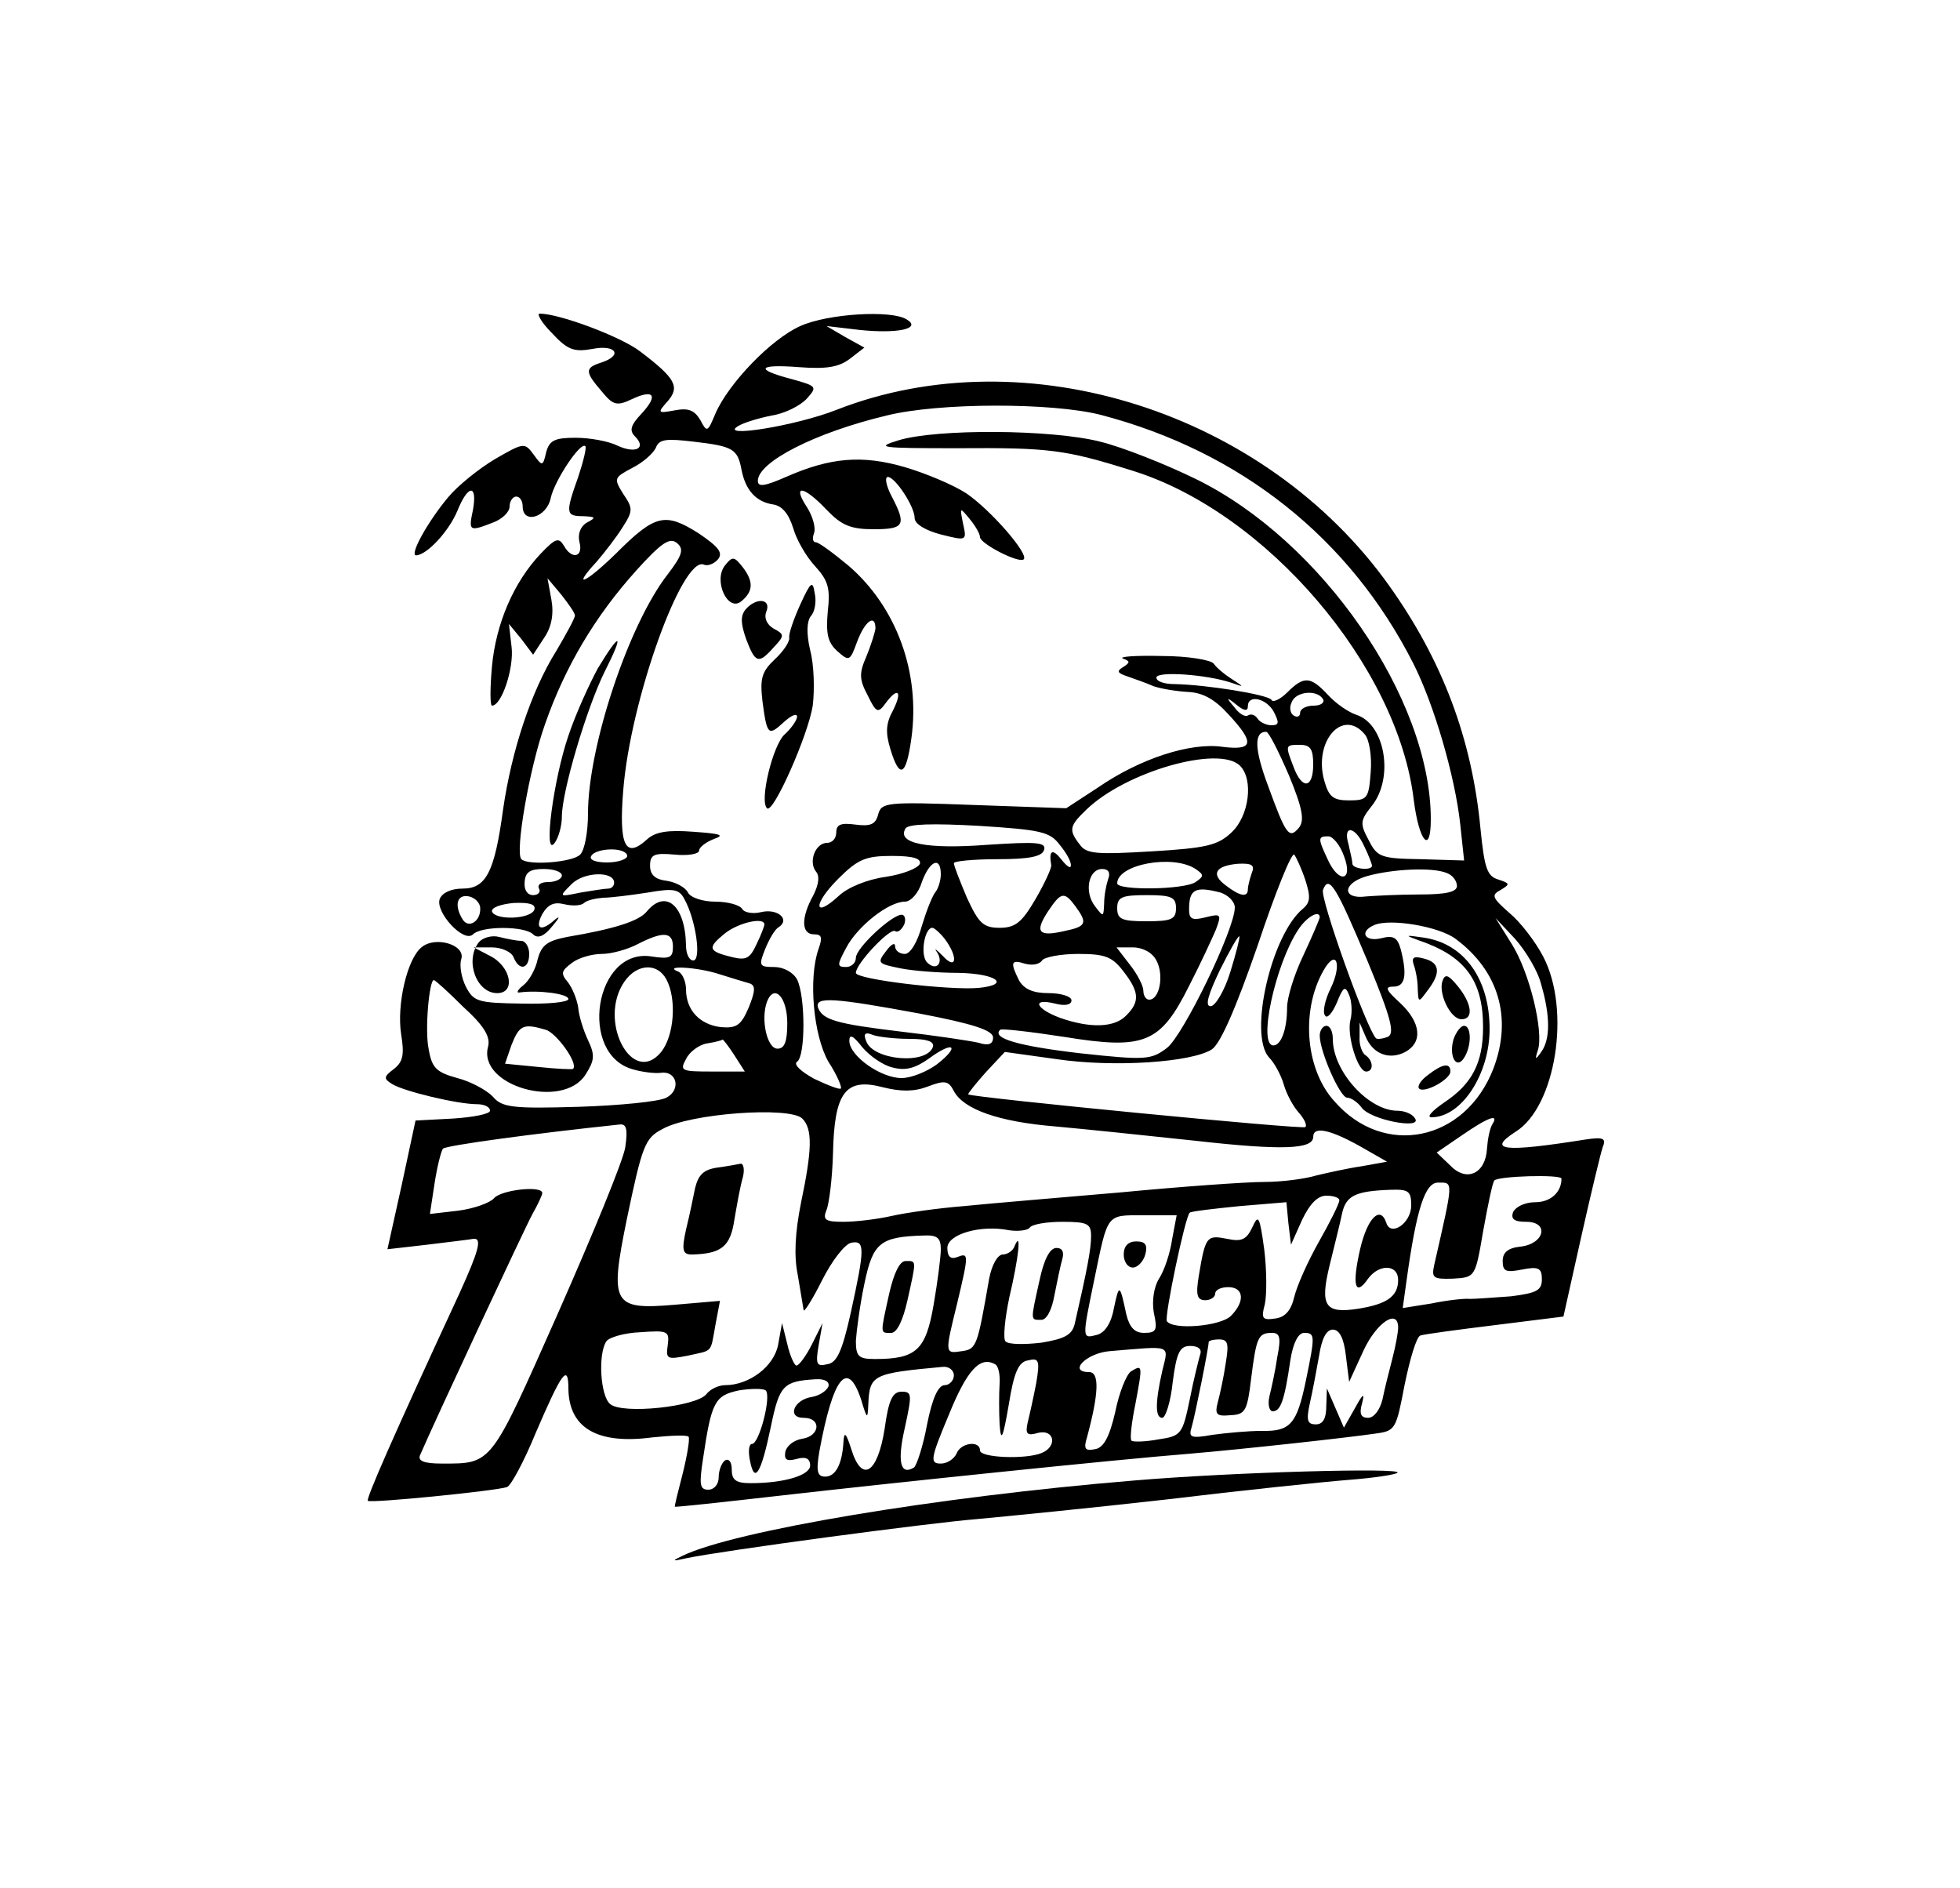 <?xml version="1.0" standalone="no"?>
<!DOCTYPE svg PUBLIC "-//W3C//DTD SVG 20010904//EN"
 "http://www.w3.org/TR/2001/REC-SVG-20010904/DTD/svg10.dtd">
<svg version="1.0" xmlns="http://www.w3.org/2000/svg"
 width="300pt" height="289pt" viewBox="0 0 300 289"
 preserveAspectRatio="xMidYMid meet">
<g transform="translate(0,289) scale(0.1,-0.1)"
fill="#000000" stroke="none">
<path d="M845 2380 c24 -26 34 -29 62 -24 36 7 47 -10 13 -21 -25 -8 -25 -14
1 -44 17 -21 23 -23 46 -12 34 16 41 6 15 -22 -17 -18 -19 -26 -10 -35 18 -18
1 -27 -27 -14 -14 7 -43 12 -64 12 -32 0 -40 -4 -45 -22 -5 -22 -6 -22 -19 -4
-14 19 -15 19 -60 -7 -25 -15 -57 -41 -71 -58 -31 -37 -60 -89 -49 -89 17 1
50 37 63 68 16 40 31 42 24 2 -7 -33 -6 -34 30 -20 14 5 26 16 26 25 0 8 5 15
10 15 6 0 10 -7 10 -15 0 -28 37 -17 43 13 6 27 46 87 53 79 2 -2 -3 -23 -11
-47 -20 -56 -19 -60 8 -60 19 -1 20 -2 5 -10 -10 -6 -14 -18 -11 -30 6 -23
-12 -27 -24 -5 -8 13 -13 11 -35 -12 -42 -44 -69 -108 -75 -173 -3 -33 -3 -60
0 -60 15 0 34 58 30 90 l-4 35 19 -23 18 -24 17 26 c11 16 15 36 11 58 l-6 33
21 -25 c11 -14 21 -28 21 -32 0 -4 -13 -28 -29 -55 -38 -61 -68 -152 -81 -242
-13 -96 -26 -121 -62 -121 -17 0 -31 -6 -35 -16 -7 -20 37 -68 51 -54 13 13
79 13 92 0 7 -7 17 -3 29 12 11 13 13 17 5 11 -22 -20 -32 -15 -20 8 9 15 18
19 34 15 13 -3 26 -2 30 2 4 4 17 7 29 8 12 0 43 4 69 8 40 7 48 5 56 -11 17
-31 26 -93 13 -93 -6 0 -11 10 -11 23 -1 61 -31 87 -60 52 -12 -15 -51 -27
-122 -39 -30 -6 -39 -12 -45 -34 -3 -15 -13 -33 -22 -40 -9 -7 -11 -12 -6 -11
29 4 75 -2 75 -10 0 -5 -32 -8 -72 -7 -67 1 -73 3 -85 26 -7 14 -10 33 -7 42
7 22 -40 36 -61 18 -22 -18 -38 -88 -31 -133 5 -31 3 -42 -11 -53 -16 -12 -16
-15 -3 -23 17 -11 100 -31 130 -31 11 0 20 -4 20 -10 0 -5 -26 -10 -57 -12
l-57 -3 -21 -98 -22 -99 61 7 c33 4 66 8 71 9 13 1 8 -18 -22 -84 -101 -218
-143 -314 -140 -317 4 -4 195 15 213 21 6 2 26 39 44 83 40 93 50 107 50 67 1
-60 45 -85 128 -74 29 3 54 4 56 1 2 -3 -2 -28 -9 -56 -7 -27 -13 -51 -12 -51
1 -1 74 7 162 17 166 19 512 55 625 64 83 7 246 25 286 31 30 4 31 7 44 75 8
39 18 73 24 75 6 2 58 9 115 16 l104 13 27 121 c15 67 30 129 33 138 6 14 1
16 -26 12 -126 -20 -152 -17 -107 12 61 38 85 186 42 268 -12 23 -35 53 -52
67 -26 23 -28 27 -13 35 15 9 14 10 -4 16 -17 5 -21 18 -27 78 -13 137 -58
257 -140 372 -189 265 -555 382 -845 269 -63 -25 -183 -44 -151 -25 8 5 31 12
51 16 20 3 44 15 54 26 16 18 16 19 -24 30 -57 15 -51 23 13 18 41 -3 60 0 77
13 l22 17 -29 16 -29 17 51 -6 c58 -6 95 2 72 16 -23 15 -121 9 -163 -10 -45
-20 -110 -88 -130 -134 -12 -29 -13 -29 -23 -10 -9 15 -18 19 -39 15 -27 -5
-27 -4 -11 14 19 22 12 35 -42 76 -30 23 -124 58 -154 58 -5 0 3 -14 19 -30z
m840 -125 c214 -56 381 -189 478 -380 32 -63 64 -173 72 -246 l6 -56 -66 2
c-61 1 -67 3 -80 29 -14 26 -13 30 5 53 34 43 20 125 -24 139 -12 4 -31 17
-43 30 -27 29 -37 30 -63 4 -10 -10 -22 -16 -24 -11 -6 8 -99 23 -148 24 -16
0 -28 4 -28 10 0 10 76 5 115 -8 20 -7 20 -7 0 6 -11 7 -23 17 -27 23 -4 6
-40 12 -80 12 -40 1 -67 -1 -59 -4 11 -4 11 -6 0 -13 -10 -6 -9 -9 6 -14 11
-4 29 -10 40 -15 11 -4 35 -8 53 -9 23 -1 41 -11 62 -34 41 -44 39 -56 -9 -50
-49 7 -126 -18 -190 -62 l-49 -32 -142 5 c-134 5 -141 4 -146 -15 -4 -15 -12
-18 -35 -15 -22 3 -29 0 -29 -12 0 -9 -6 -16 -14 -16 -18 0 -29 -29 -17 -44 6
-7 4 -20 -4 -36 -19 -34 -19 -60 1 -60 12 0 13 -5 7 -22 -16 -45 -8 -133 15
-173 13 -20 21 -39 19 -41 -2 -2 -20 5 -41 15 -20 11 -32 22 -26 26 13 8 13
100 0 126 -6 11 -21 19 -35 19 -23 0 -24 2 -14 27 6 15 15 31 21 34 18 12 -2
29 -27 23 -12 -3 -26 -1 -29 5 -4 6 -22 11 -41 11 -19 0 -38 6 -42 14 -4 8
-19 16 -33 18 -17 2 -25 9 -25 23 0 17 6 20 38 17 20 -2 37 1 37 6 0 5 10 13
23 18 17 6 10 8 -32 11 -39 3 -58 0 -71 -12 -33 -30 -43 -9 -36 76 11 138 90
357 123 345 6 -3 16 1 22 8 8 10 1 19 -30 40 -51 32 -66 29 -126 -31 -47 -46
-69 -55 -30 -13 12 14 30 37 40 53 16 25 16 29 1 51 -15 24 -14 25 14 40 16 8
32 22 36 31 5 13 16 14 58 9 60 -7 67 -11 73 -43 6 -31 22 -49 48 -53 14 -2
24 -14 31 -36 5 -18 20 -44 34 -59 20 -22 23 -34 19 -69 -3 -34 0 -47 14 -60
19 -17 20 -16 31 14 12 32 28 43 28 20 -1 -7 -7 -26 -14 -43 -11 -25 -11 -35
2 -59 13 -27 16 -28 27 -13 19 26 27 20 12 -10 -11 -20 -12 -34 -4 -60 14 -46
24 -41 32 17 14 101 -23 201 -96 264 -24 20 -46 36 -50 36 -5 0 -6 6 -3 14 3
8 -2 26 -11 40 -23 35 -5 33 30 -4 23 -24 37 -30 72 -30 47 0 51 6 28 50 -9
17 -11 30 -6 30 11 0 41 -45 41 -63 0 -9 17 -19 40 -25 40 -10 40 -10 34 17
-5 25 -5 25 10 7 9 -11 16 -23 16 -28 0 -10 60 -41 67 -34 8 8 -50 75 -88 101
-20 13 -63 31 -94 40 -65 19 -114 15 -182 -15 -32 -14 -43 -16 -43 -6 0 29 88
74 197 100 80 20 254 20 328 1z m-663 -244 c-60 -77 -122 -264 -122 -366 0
-28 -5 -56 -12 -63 -12 -12 -80 -17 -90 -7 -10 10 12 138 36 206 31 89 77 166
140 236 38 42 51 51 62 42 11 -9 9 -18 -14 -48z m1003 -191 c3 -5 -3 -10 -14
-10 -12 0 -21 -5 -21 -11 0 -5 -4 -8 -10 -4 -5 3 -7 12 -3 20 6 17 39 20 48 5z
m-115 -11 c0 19 29 12 40 -9 8 -16 8 -20 -4 -20 -8 0 -18 5 -21 10 -4 6 -10 8
-15 5 -4 -3 -14 3 -21 13 -13 15 -12 16 4 3 11 -9 17 -10 17 -2z m179 -43 c7
-8 11 -34 9 -58 -3 -40 -5 -43 -33 -43 -24 0 -31 5 -38 30 -17 60 28 112 62
71z m-116 -63 c21 -51 24 -69 15 -80 -15 -18 -20 -10 -47 64 -21 56 -22 83 -3
83 4 0 19 -30 35 -67z m37 17 c0 -37 -17 -39 -30 -4 -13 34 -13 34 10 34 16 0
20 -7 20 -30z m-112 -2 c21 -21 14 -77 -13 -102 -21 -20 -39 -24 -122 -29 -84
-5 -100 -4 -110 10 -18 23 -16 29 10 54 60 58 203 99 235 67z m-276 -121 c10
-12 18 -26 17 -32 0 -5 -6 -1 -14 9 -14 18 -20 15 -16 -8 1 -4 -10 -28 -24
-52 -21 -36 -31 -44 -55 -44 -25 0 -32 7 -50 46 -11 26 -20 49 -20 53 0 3 30
6 67 6 48 0 68 4 71 14 4 12 -11 13 -87 8 -92 -7 -139 2 -125 25 4 7 42 8 113
4 94 -6 108 -9 123 -29z m466 -2 c7 -14 12 -28 12 -30 0 -8 -30 -5 -30 3 0 4
-3 17 -6 30 -9 30 10 28 24 -3z m-31 -15 c15 -39 -8 -43 -25 -5 -15 32 -15 35
1 35 7 0 18 -13 24 -30z m-1097 0 c0 -5 -14 -10 -31 -10 -17 0 -28 4 -24 10 3
6 17 10 31 10 13 0 24 -4 24 -10z m1038 -37 c8 -25 8 -34 -4 -44 -48 -40 -83
-191 -52 -227 9 -9 19 -28 23 -42 4 -14 14 -33 23 -43 8 -9 13 -19 10 -22 -4
-4 -508 45 -516 50 -1 1 11 16 27 34 l29 31 79 -11 c88 -13 207 -5 238 15 13
9 36 61 70 159 27 81 52 143 56 139 3 -4 11 -21 17 -39z m-590 25 c-3 -7 -26
-16 -52 -20 -29 -4 -58 -16 -72 -29 -39 -36 -40 -13 -1 26 30 30 42 35 82 35
33 0 45 -4 43 -12z m32 -16 c0 -10 -4 -22 -8 -27 -5 -6 -14 -29 -21 -52 -7
-26 -18 -43 -26 -43 -8 0 -15 5 -15 12 0 6 -6 3 -14 -8 -14 -18 -12 -19 22
-26 20 -4 60 -7 89 -7 58 -1 81 -18 31 -23 -45 -4 -188 13 -188 23 0 14 52 69
60 64 4 -3 10 2 14 10 3 8 1 15 -4 15 -15 0 -70 -51 -70 -66 0 -8 -7 -14 -15
-14 -14 0 -14 3 0 29 17 33 65 71 90 71 9 0 21 13 26 30 12 33 29 40 29 12z
m390 8 c13 -9 13 -11 0 -20 -18 -12 -120 -13 -120 -2 0 29 85 45 120 22z m86
-6 c-3 -9 -6 -20 -6 -25 0 -13 -12 -11 -34 6 -23 17 -16 30 19 33 21 1 26 -2
21 -14z m-1056 -4 c0 -5 -9 -10 -21 -10 -11 0 -17 -4 -14 -10 3 -5 -1 -10 -9
-10 -9 0 -14 8 -13 20 1 15 8 20 29 20 15 0 28 -4 28 -10z m80 -11 c0 -5 -4
-9 -9 -9 -5 0 -24 -3 -42 -6 -34 -7 -34 -7 -14 13 19 19 65 20 65 2z m756 5
c-3 -9 -6 -25 -6 -37 -1 -21 -1 -21 -14 -4 -17 22 -10 57 11 57 10 0 13 -6 9
-16z m518 10 c9 -3 16 -12 16 -20 0 -9 -16 -13 -57 -13 -32 0 -69 -2 -82 -3
-37 -5 -37 20 1 31 39 11 100 14 122 5z m-120 -137 c36 -87 41 -109 30 -114
-8 -3 -16 -4 -18 -2 -15 16 -86 215 -81 227 9 24 20 6 69 -111z m-226 107 c12
-4 22 -14 22 -23 0 -33 -79 -196 -104 -215 -24 -18 -32 -19 -133 -8 -94 11
-136 23 -122 36 2 2 46 -3 98 -11 123 -20 147 -10 191 78 17 33 35 72 41 86 9
24 8 25 -16 19 -20 -5 -25 -3 -25 12 0 31 9 36 48 26z m-1133 -24 c1 -20 -18
-32 -27 -17 -13 21 -9 39 10 35 9 -2 17 -10 17 -18z m911 3 c19 -26 17 -31
-17 -38 -39 -9 -46 -2 -25 30 20 30 25 31 42 8z m154 -3 c0 -17 -7 -20 -45
-20 -38 0 -45 3 -45 20 0 17 7 20 45 20 38 0 45 -3 45 -20z m-982 -2 c-5 -15
-60 -17 -65 -3 -1 6 13 11 33 13 25 1 34 -2 32 -10z m1202 -12 c0 -2 -11 -28
-25 -58 -14 -29 -25 -65 -25 -80 0 -33 -9 -58 -21 -58 -24 0 3 124 38 177 13
20 33 31 33 19z m-850 -11 c0 -2 -5 -16 -12 -30 -10 -22 -16 -25 -37 -20 -37
9 -39 14 -12 36 21 17 61 26 61 14z m1058 -22 c66 -49 87 -121 58 -198 -43
-112 -168 -138 -244 -50 -46 51 -51 145 -13 205 18 27 24 1 8 -32 -9 -18 -13
-37 -9 -42 3 -6 11 3 18 19 10 25 13 27 19 12 4 -9 5 -27 2 -38 -6 -23 11 -79
24 -79 12 0 11 17 -1 25 -5 3 -10 16 -9 28 l0 22 9 -21 c11 -27 36 -37 61 -24
27 15 24 45 -8 75 -22 20 -24 25 -10 25 18 0 21 18 11 57 -5 18 -11 22 -30 17
-25 -6 -34 10 -11 20 24 11 100 -2 125 -21z m131 -70 c14 -48 14 -84 0 -103
-9 -13 -10 -12 -5 3 9 29 -13 119 -40 162 l-25 40 30 -32 c16 -18 35 -49 40
-70z m-913 70 c21 -28 18 -49 -3 -26 -10 10 -14 13 -9 6 11 -17 -1 -30 -15
-16 -11 11 -4 53 8 53 3 0 12 -8 19 -17z m-416 -12 c0 -17 -5 -19 -32 -15 -88
15 -114 -151 -28 -173 14 -4 32 -6 41 -5 25 4 32 -26 9 -38 -11 -6 -72 -12
-135 -14 -101 -3 -117 -1 -131 16 -10 10 -34 23 -54 28 -32 9 -39 15 -44 45
-6 29 1 105 8 105 2 0 22 -18 45 -41 32 -29 42 -46 38 -61 -16 -60 114 -97
149 -43 14 22 15 30 4 53 -7 15 -14 37 -15 50 -2 13 -9 30 -16 39 -11 13 -10
17 6 29 10 8 31 14 46 14 15 0 40 7 55 15 39 20 54 19 54 -4z m853 -39 c-9
-29 -23 -52 -30 -52 -9 0 -4 17 14 55 15 30 28 53 30 52 1 -2 -5 -26 -14 -55z
m-113 18 c12 -22 5 -60 -11 -60 -5 0 -9 6 -9 14 0 7 -9 25 -21 40 l-20 26 25
0 c15 0 30 -8 36 -20z m-51 -16 c25 -32 26 -47 5 -68 -18 -19 -55 -20 -101 -4
-38 14 -45 31 -8 22 15 -4 25 -2 25 5 0 6 -16 11 -35 11 -24 0 -37 6 -45 19
-14 28 -13 33 9 26 11 -3 22 -1 26 5 3 5 28 10 55 10 41 0 52 -4 69 -26z
m-699 -13 c16 -30 12 -86 -8 -111 -44 -54 -98 48 -56 108 19 27 50 29 64 3z
m81 8 c19 -6 39 -12 46 -14 10 -3 9 -12 -1 -37 -12 -28 -19 -32 -43 -30 -32 4
-53 26 -53 58 0 12 -6 25 -12 27 -25 10 30 7 63 -4z m104 -75 c0 -28 -4 -39
-15 -39 -16 0 -26 45 -16 72 11 28 31 7 31 -33z m201 15 c84 -16 114 -26 114
-37 0 -10 -7 -13 -22 -8 -13 3 -66 11 -118 17 -100 12 -121 18 -128 37 -5 17
24 15 154 -9z m-571 -25 c16 -4 51 -52 42 -60 -1 -1 -25 0 -53 3 l-51 5 10 29
c12 30 18 33 52 23z m532 -58 c19 -5 34 -1 55 14 38 28 48 19 12 -9 -15 -11
-39 -21 -54 -21 -32 0 -80 34 -80 57 0 11 6 8 20 -10 11 -13 32 -28 47 -31z
m25 44 c27 0 38 -4 36 -12 -9 -28 -91 -21 -102 8 -5 12 -2 15 10 10 8 -3 34
-6 56 -6z m-268 -25 l16 -25 -50 0 c-47 0 -50 1 -40 19 5 11 20 22 32 24 13 2
24 5 24 6 1 0 9 -10 18 -24z m296 -48 c26 10 32 9 40 -7 15 -28 69 -47 155
-54 44 -4 141 -14 215 -22 133 -15 180 -13 180 6 0 17 26 11 71 -14 l42 -24
-39 -7 c-21 -3 -52 -10 -69 -14 -16 -5 -52 -10 -80 -10 -27 0 -126 -7 -220
-16 -93 -8 -201 -17 -240 -21 -38 -3 -88 -10 -110 -15 -22 -5 -55 -9 -74 -9
-28 0 -32 3 -26 18 4 9 9 49 10 87 2 93 19 116 76 101 28 -7 48 -7 69 1z
m-192 -49 c16 -16 15 -48 -2 -129 -9 -45 -11 -81 -5 -110 4 -24 8 -48 9 -54 0
-5 13 15 28 45 15 30 35 56 45 58 21 4 21 -8 -1 -108 -13 -58 -21 -76 -36 -78
-16 -4 -18 0 -13 29 l6 34 -16 -32 c-9 -18 -20 -33 -24 -33 -3 0 -10 15 -14
33 l-8 32 -6 -33 c-6 -33 -44 -62 -81 -62 -10 0 -23 -6 -29 -14 -16 -19 -128
-31 -147 -15 -15 12 -19 76 -6 96 4 6 27 13 52 14 42 3 45 2 42 -20 -3 -21 -1
-22 30 -16 40 9 35 3 43 47 l7 37 -70 -6 c-94 -8 -99 1 -73 129 24 115 28 126
55 140 42 24 195 35 214 16z m1056 -9 c-4 -7 -7 -23 -8 -37 -2 -38 -31 -52
-56 -26 l-21 20 38 26 c42 29 58 34 47 17z m-1327 -35 c-3 -20 -50 -134 -103
-254 -104 -234 -100 -230 -178 -230 -27 0 -37 4 -33 13 21 49 160 347 172 369
8 14 15 29 15 32 0 12 -63 5 -74 -8 -6 -7 -31 -16 -55 -19 l-43 -5 7 46 c4 26
10 50 13 54 6 5 138 23 271 37 10 1 12 -8 8 -35z m1433 -48 c0 -21 -17 -36
-40 -36 -16 0 -30 -7 -34 -15 -4 -11 2 -15 20 -15 36 0 28 -34 -9 -38 -19 -2
-27 -9 -27 -22 0 -16 5 -18 30 -13 25 5 30 2 30 -15 0 -17 -8 -21 -47 -26 -27
-2 -55 -4 -63 -4 -8 1 -35 -2 -59 -7 l-44 -7 6 43 c15 108 28 149 48 149 24 0
24 5 -6 -127 -4 -19 -1 -21 29 -20 34 2 34 2 46 72 7 39 14 73 17 78 4 7 103
10 103 3z m-230 -41 c0 -27 -31 -48 -38 -27 -9 28 -29 8 -40 -39 -13 -56 -8
-75 12 -46 17 23 46 22 46 -2 0 -25 -17 -37 -61 -44 -51 -8 -59 4 -44 66 7 29
16 64 19 79 6 28 20 35 74 37 28 1 32 -2 32 -24z m-110 8 c0 -5 -14 -33 -31
-63 -17 -30 -34 -68 -38 -85 -5 -21 -14 -31 -29 -33 -20 -3 -22 0 -16 22 3 15
3 52 -1 84 -7 51 -9 54 -18 34 -9 -19 -16 -23 -39 -18 -31 6 -33 4 -43 -56 -5
-30 -3 -38 10 -38 8 0 15 5 15 10 0 6 9 10 20 10 24 0 26 -22 4 -44 -16 -16
-89 -22 -98 -8 -4 7 28 160 35 166 2 2 36 6 76 10 l72 6 3 -32 4 -33 17 38
c12 25 24 37 37 37 11 0 20 -3 20 -7z m-256 -60 c-3 -21 -12 -48 -20 -60 -8
-13 -11 -34 -8 -52 6 -27 4 -31 -15 -31 -14 0 -22 8 -27 28 -10 47 -11 48 -19
10 -4 -23 -14 -38 -26 -41 -23 -6 -23 -7 -4 85 21 102 18 98 75 98 l51 0 -7
-37z m-124 5 c0 -20 -6 -51 -25 -134 -4 -17 -15 -23 -51 -29 -26 -3 -50 -3
-55 2 -4 4 -1 35 6 68 14 59 19 104 8 78 -2 -7 -11 -13 -18 -13 -8 0 -17 -16
-21 -37 -18 -103 -19 -108 -42 -111 -26 -4 -26 -4 -7 73 18 76 18 78 0 71 -10
-4 -15 1 -15 14 0 21 51 36 95 27 14 -2 28 0 31 4 3 5 25 9 50 9 39 0 44 -3
44 -22z m-230 -20 c0 -12 -5 -50 -11 -85 -12 -70 -27 -83 -90 -83 -25 0 -29 4
-29 28 1 15 6 54 13 87 13 63 24 72 90 74 21 1 27 -3 27 -21z m700 -120 c0 -7
-4 -29 -9 -48 -5 -19 -12 -47 -15 -62 -4 -16 -13 -28 -22 -28 -11 0 -14 6 -9
23 4 16 1 14 -11 -8 l-17 -30 -13 30 -13 30 -1 -27 c0 -19 -5 -28 -16 -28 -13
0 -15 6 -9 33 4 17 10 50 14 72 4 26 11 40 21 40 10 0 17 -13 20 -40 l5 -40
22 48 c20 43 53 65 53 35z m-185 -45 c-3 -21 -9 -48 -12 -60 -3 -13 0 -23 5
-23 12 0 18 16 27 78 4 26 12 42 21 42 17 0 17 -4 3 -72 -14 -68 -24 -79 -68
-78 -20 0 -53 -3 -75 -6 -34 -6 -37 -4 -32 12 5 17 26 121 26 130 0 2 7 4 16
4 14 0 15 -7 10 -37 -3 -21 -9 -48 -12 -59 -5 -19 -2 -22 19 -20 23 1 26 6 32
56 8 64 11 70 32 70 12 0 14 -7 8 -37z m-176 -21 c-11 -49 -11 -72 0 -72 5 0
13 25 16 55 6 46 11 55 27 55 12 0 18 -5 15 -13 -2 -7 -10 -38 -16 -69 -11
-53 -13 -56 -48 -61 -21 -4 -39 -4 -41 -2 -3 2 0 28 6 57 11 59 11 60 -7 49
-7 -5 -18 -32 -24 -62 -9 -39 -18 -55 -31 -57 -15 -3 -18 0 -12 19 18 67 19
99 3 99 -33 0 -4 29 31 32 97 8 91 11 81 -30z m-249 -20 c-1 -15 -1 -43 0 -62
2 -28 5 -22 14 30 8 50 15 66 30 68 16 4 18 0 12 -35 -4 -21 -10 -48 -13 -60
-4 -18 -1 -21 16 -16 25 6 30 -21 5 -31 -25 -10 -94 -7 -94 4 0 16 -30 12 -36
-5 -4 -8 -14 -15 -24 -15 -17 0 -16 7 12 74 28 69 48 91 71 78 5 -2 8 -16 7
-30z m-70 13 c0 -8 -7 -15 -14 -15 -10 0 -19 -20 -27 -60 -6 -33 -16 -63 -20
-66 -21 -13 -26 9 -14 61 11 51 11 55 -5 55 -14 0 -20 -13 -26 -57 -11 -69
-35 -83 -51 -31 -8 25 -11 28 -12 11 -2 -34 -12 -53 -28 -53 -12 0 -14 8 -9
38 21 114 43 143 64 80 9 -30 10 -31 11 -8 2 46 6 48 114 58 9 1 17 -5 17 -13z
m-192 -17 c-3 -7 -14 -14 -25 -16 -28 -4 -39 -32 -13 -32 28 0 25 -28 -2 -32
-13 -2 -24 -11 -26 -20 -2 -12 2 -15 17 -11 14 4 21 1 21 -10 0 -15 -40 -27
-91 -27 -23 0 -29 5 -29 21 0 11 -4 17 -10 14 -5 -3 -10 -15 -10 -26 0 -11 -7
-19 -16 -19 -13 0 -14 8 -8 47 13 88 18 97 55 105 19 3 37 3 41 0 9 -9 -10
-82 -21 -82 -5 0 -6 -12 -3 -26 7 -36 17 -19 32 53 13 63 19 69 68 72 15 1 22
-4 20 -11z"/>
<path d="M1375 2216 c-36 -11 -28 -12 90 -12 141 1 165 -2 267 -34 206 -63
408 -300 432 -505 8 -63 26 -84 26 -29 0 185 -167 427 -360 521 -47 23 -113
49 -146 57 -74 19 -251 20 -309 2z"/>
<path d="M1110 2025 c-19 -23 4 -73 25 -55 18 15 19 30 1 53 -12 15 -15 16
-26 2z"/>
<path d="M1225 1965 c-10 -22 -18 -45 -17 -51 1 -6 -9 -21 -22 -33 -20 -19
-23 -29 -19 -64 7 -53 9 -54 33 -32 11 10 20 14 20 8 0 -5 -9 -18 -19 -27 -18
-16 -39 -102 -27 -113 9 -10 63 112 70 157 3 25 2 63 -4 85 -6 26 -5 44 1 52
6 6 9 22 6 35 -3 20 -6 18 -22 -17z"/>
<path d="M1141 1957 c-8 -10 -7 -22 1 -45 14 -37 19 -39 42 -13 17 18 17 20 0
29 -10 6 -15 16 -11 26 8 20 -16 22 -32 3z"/>
<path d="M915 1867 c-13 -24 -34 -70 -45 -103 -23 -67 -39 -189 -21 -164 6 8
11 26 11 40 0 39 38 166 65 221 31 61 25 64 -10 6z"/>
<path d="M2171 1451 c71 -24 99 -61 99 -133 0 -55 -17 -87 -59 -115 -19 -13
-28 -23 -20 -23 46 0 89 66 89 135 0 77 -39 131 -101 140 -28 4 -30 4 -8 -4z"/>
<path d="M2164 1413 c3 -8 6 -24 6 -36 1 -22 1 -22 15 -3 21 27 19 43 -6 49
-15 4 -19 2 -15 -10z"/>
<path d="M2208 1389 c-7 -19 12 -59 29 -59 19 0 16 24 -6 51 -14 17 -19 19
-23 8z"/>
<path d="M2020 1305 c0 -24 31 -95 42 -95 6 0 16 -7 22 -15 13 -19 93 -34 82
-17 -4 7 -16 12 -27 12 -44 0 -99 60 -99 110 0 11 -4 20 -10 20 -5 0 -10 -7
-10 -15z"/>
<path d="M2225 1300 c-8 -26 4 -48 16 -29 12 19 11 49 0 49 -5 0 -12 -9 -16
-20z"/>
<path d="M2186 1245 c-11 -8 -17 -17 -14 -21 8 -8 48 14 48 26 0 14 -12 12
-34 -5z"/>
<path d="M1098 1103 c-21 -3 -29 -11 -34 -31 -3 -15 -9 -44 -14 -64 -7 -32 -5
-38 9 -38 45 1 59 12 65 53 4 23 9 52 13 65 3 12 1 21 -3 21 -5 -1 -21 -4 -36
-6z"/>
<path d="M1720 970 c0 -11 6 -20 14 -20 7 0 16 9 19 20 4 15 0 20 -14 20 -12
0 -19 -7 -19 -20z"/>
<path d="M1591 930 c-14 -63 -14 -60 3 -60 8 0 16 15 20 38 4 20 9 45 12 55 3
11 0 17 -9 17 -10 0 -19 -17 -26 -50z"/>
<path d="M1361 910 c-14 -63 -14 -60 3 -60 9 0 18 19 25 50 14 63 14 60 -3 60
-9 0 -18 -19 -25 -50z"/>
<path d="M733 1448 c-22 -28 -4 -78 28 -78 29 0 21 41 -11 57 l-25 13 28 0
c15 0 30 -7 33 -15 9 -22 24 -18 24 5 0 11 -6 20 -12 20 -7 0 -22 3 -34 6 -11
3 -25 -1 -31 -8z"/>
<path d="M1735 624 c-303 -25 -611 -77 -690 -115 -17 -8 -17 -9 5 -4 57 12
371 54 445 60 44 4 175 17 290 30 116 14 241 27 279 30 39 3 72 8 75 11 9 8
-251 1 -404 -12z"/>
</g>
</svg>
